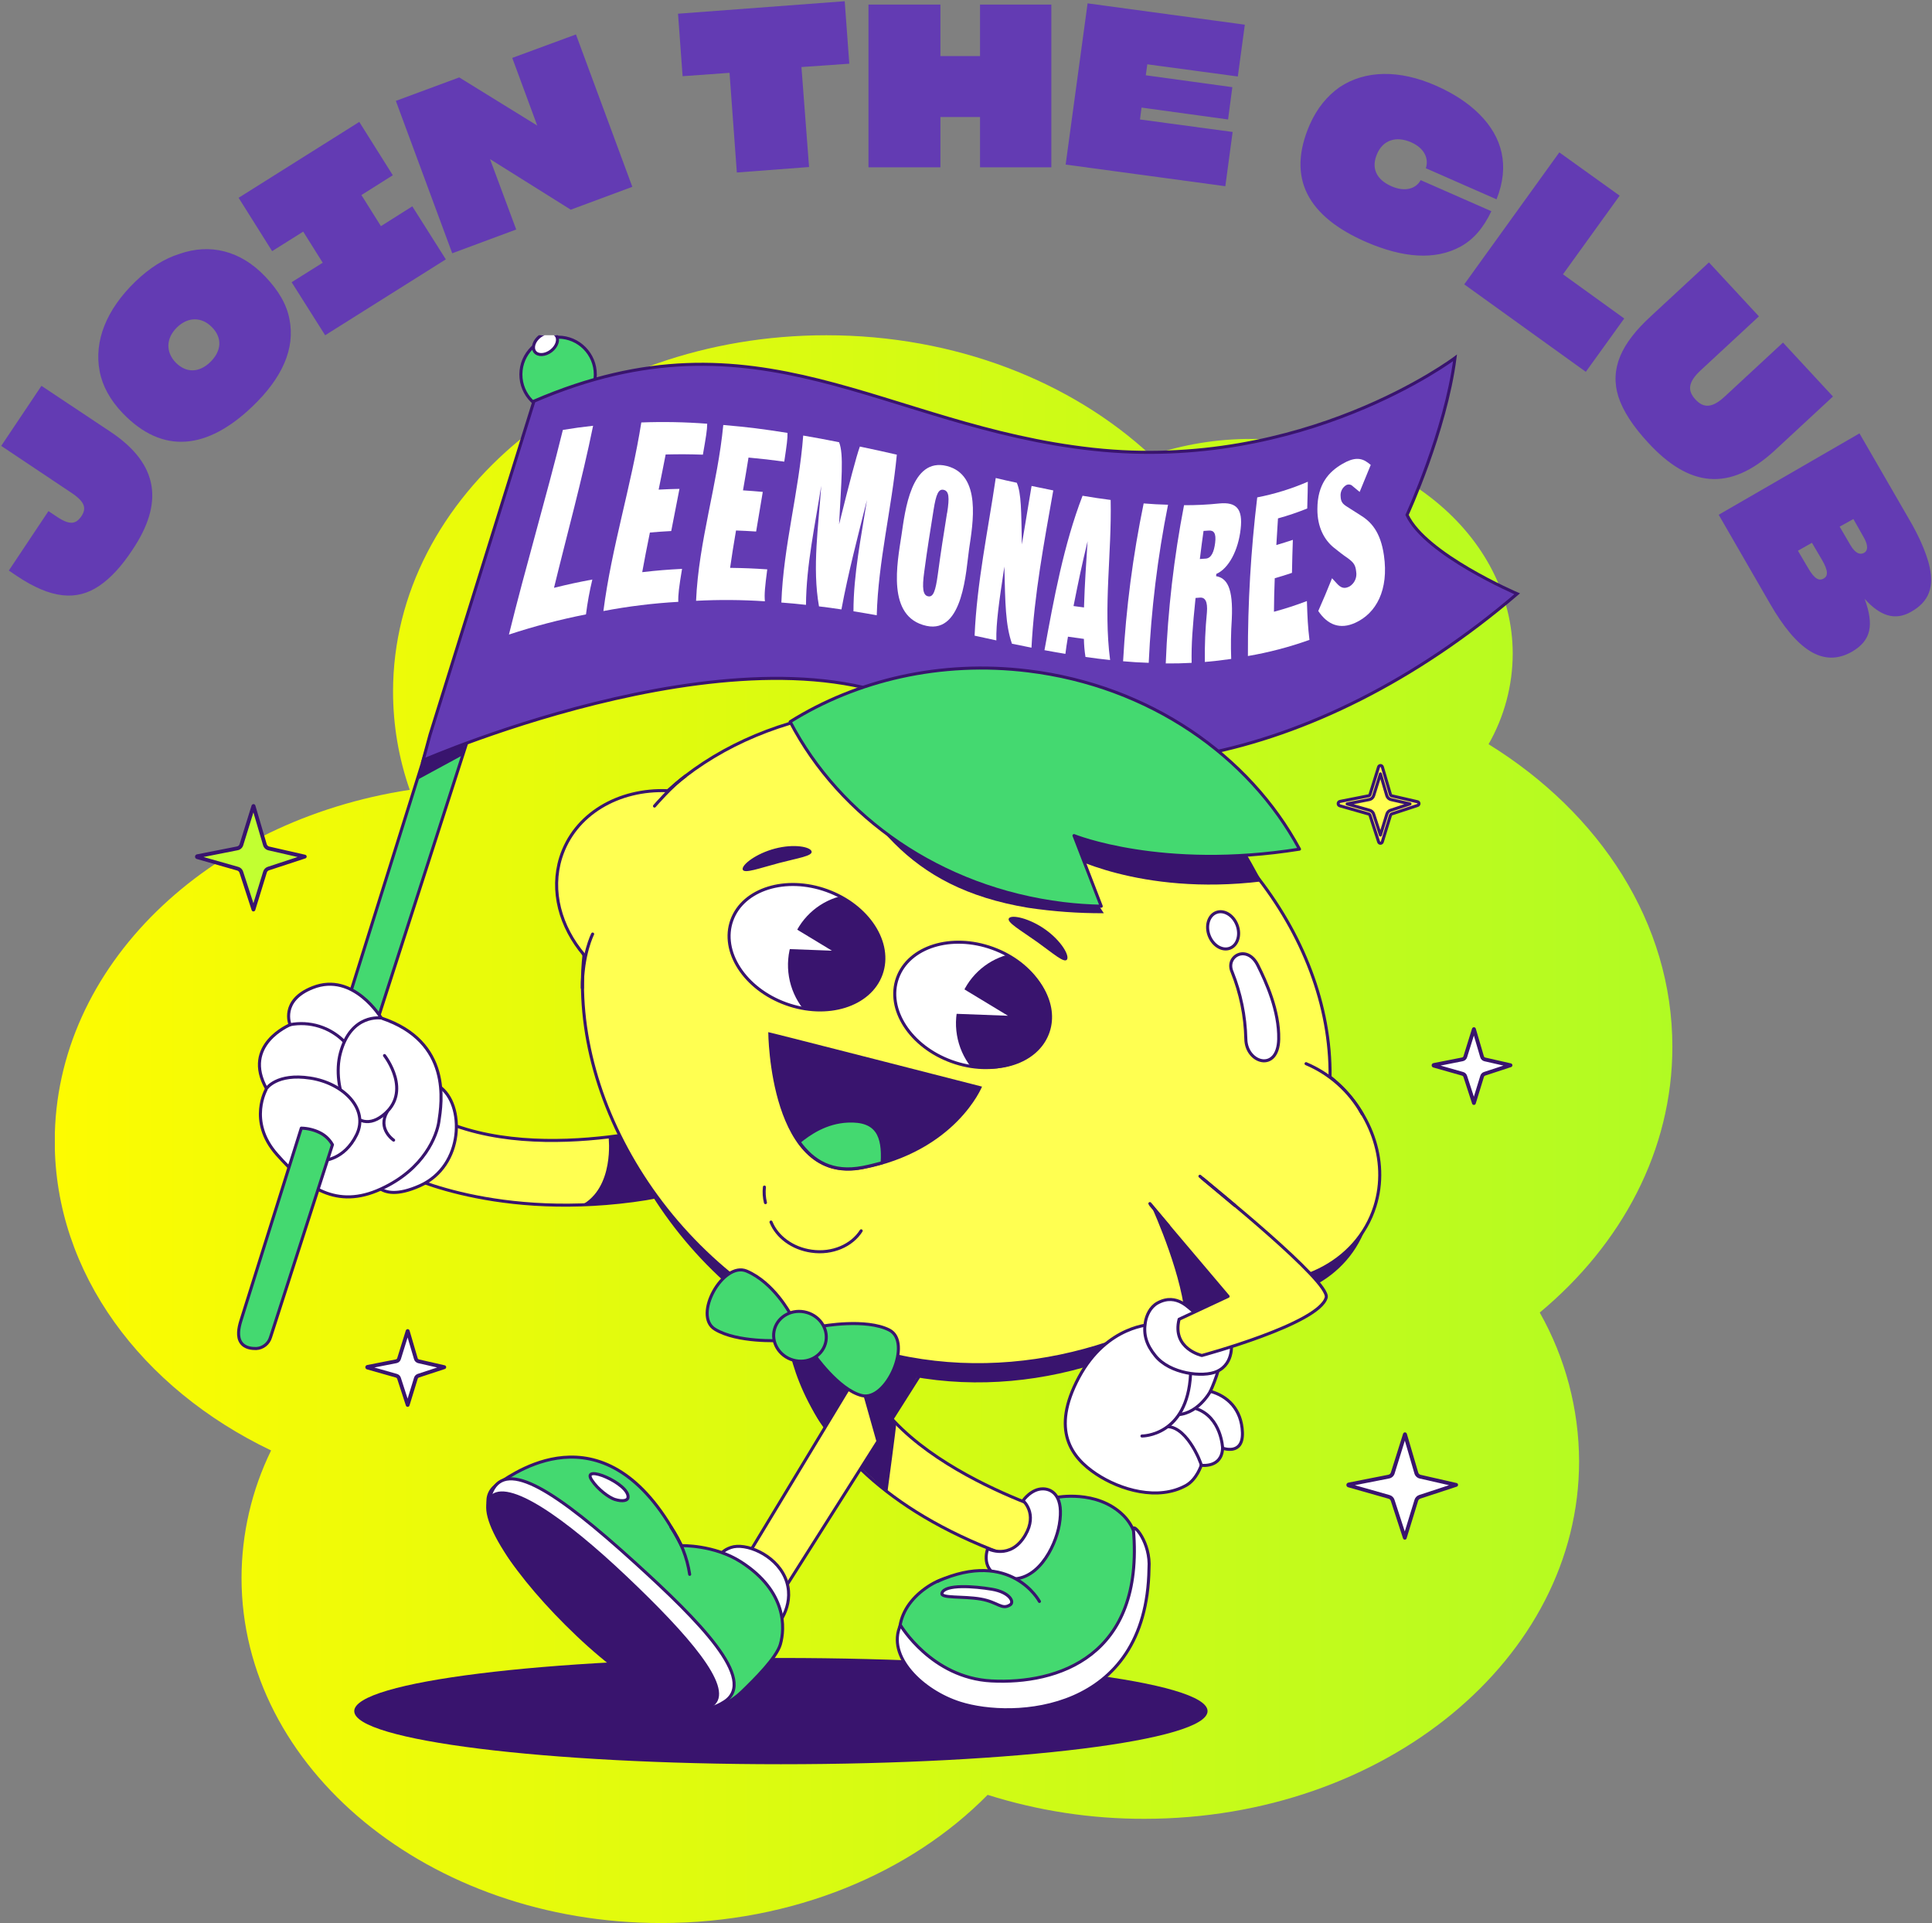 <svg width="634" height="631" viewBox="0 0 634 631" fill="none" xmlns="http://www.w3.org/2000/svg">
<rect x="0" y="0" width="634" height="631" fill="#808080" stroke="none"/>
<g clip-path="url(#clip0_72_83)">
<path d="M324.1 588.91C340.74 594.16 358.091 596.811 375.54 596.77C454.32 596.77 518.19 544.26 518.19 479.48C518.147 462.368 513.701 445.556 505.28 430.66C532.19 408.25 548.8 377.45 548.8 343.46C548.8 302.87 525.11 266.83 488.48 244.18C493.646 235.15 496.379 224.933 496.41 214.53C496.41 175.59 458.02 144.02 410.66 144.02C399.437 143.986 388.286 145.811 377.66 149.42C351.66 125.24 313.56 110 271.18 110C192.65 110 128.98 162.34 128.98 226.92C128.981 237.895 130.834 248.791 134.46 259.15C68.16 269.25 17.96 317.04 17.96 374.47C17.96 417.77 46.49 455.59 88.96 475.91C82.597 488.934 79.28 503.235 79.26 517.73C79.26 580.27 140.91 630.97 216.97 630.97C260.25 630.97 298.85 614.56 324.1 588.91Z" fill="url(#paint0_linear_72_83)"/>
<g clip-path="url(#clip1_72_83)">
<path d="M83.2 264.49L86.939 277.2C87.026 277.492 87.189 277.755 87.41 277.964C87.631 278.173 87.903 278.32 88.2 278.39L99.999 281.08L88.07 285C87.808 285.086 87.57 285.233 87.377 285.43C87.184 285.626 87.04 285.867 86.96 286.13L83.18 298.43L79.18 286.15C79.092 285.881 78.94 285.638 78.736 285.443C78.531 285.247 78.282 285.105 78.01 285.03L64.719 281.25C64.689 281.239 64.662 281.218 64.644 281.191C64.625 281.164 64.615 281.133 64.615 281.1C64.615 281.067 64.625 281.036 64.644 281.009C64.662 280.982 64.689 280.961 64.719 280.95L77.87 278.36C78.174 278.301 78.458 278.16 78.688 277.952C78.919 277.744 79.089 277.477 79.18 277.18L83.12 264.49C83.12 264.49 83.19 264.46 83.2 264.49Z" fill="#C2FF31"/>
<path d="M83.18 299.06C83.047 299.058 82.917 299.015 82.81 298.936C82.702 298.857 82.622 298.747 82.58 298.62L78.58 286.34C78.522 286.17 78.423 286.016 78.293 285.892C78.162 285.769 78.003 285.679 77.83 285.63L64.56 281.84C64.391 281.791 64.244 281.686 64.143 281.542C64.041 281.399 63.991 281.225 64 281.05C64.006 280.875 64.072 280.707 64.187 280.574C64.301 280.441 64.458 280.352 64.63 280.32L77.78 277.73C77.974 277.691 78.155 277.601 78.302 277.469C78.45 277.337 78.56 277.169 78.62 276.98L82.56 264.28C82.61 264.152 82.697 264.041 82.808 263.962C82.92 263.882 83.053 263.836 83.19 263.83C83.327 263.834 83.459 263.88 83.568 263.963C83.678 264.045 83.759 264.159 83.8 264.29V264.29L87.53 277C87.588 277.186 87.693 277.353 87.835 277.486C87.977 277.619 88.151 277.714 88.34 277.76L100.14 280.45C100.275 280.477 100.397 280.549 100.487 280.653C100.577 280.758 100.629 280.889 100.636 281.027C100.643 281.164 100.604 281.3 100.525 281.413C100.446 281.526 100.332 281.609 100.2 281.65L88.26 285.57C88.094 285.624 87.942 285.717 87.82 285.843C87.698 285.968 87.609 286.122 87.56 286.29L83.77 298.6C83.733 298.728 83.656 298.84 83.549 298.919C83.442 298.998 83.313 299.041 83.18 299.04V299.06ZM66.78 281.19L78.19 284.43C78.562 284.532 78.902 284.726 79.18 284.993C79.457 285.26 79.664 285.593 79.78 285.96L83.16 296.36L86.36 285.95C86.471 285.591 86.665 285.264 86.928 284.996C87.191 284.729 87.514 284.527 87.87 284.41L97.67 281.19L88.07 279C87.662 278.908 87.287 278.708 86.983 278.421C86.678 278.134 86.457 277.771 86.34 277.37L83.16 266.57L79.81 277.37C79.684 277.774 79.451 278.135 79.136 278.417C78.821 278.699 78.435 278.89 78.02 278.97L66.78 281.19Z" fill="#39146E"/>
<path d="M483.69 337.67L486.36 346.75C486.419 346.96 486.534 347.149 486.693 347.299C486.851 347.448 487.047 347.552 487.26 347.6L495.69 349.52L487.16 352.32C486.974 352.383 486.805 352.49 486.668 352.63C486.53 352.771 486.428 352.942 486.37 353.13L483.67 361.92L480.82 353.14C480.759 352.948 480.651 352.774 480.506 352.635C480.361 352.495 480.184 352.394 479.99 352.34L470.5 349.65C470.47 349.65 470.443 349.638 470.422 349.618C470.401 349.597 470.39 349.569 470.39 349.54C470.39 349.511 470.401 349.483 470.422 349.462C470.443 349.442 470.47 349.43 470.5 349.43L479.89 347.58C480.108 347.539 480.311 347.439 480.477 347.291C480.642 347.143 480.764 346.952 480.83 346.74L483.65 337.67H483.69Z" fill="white"/>
<path d="M483.67 362.54C483.539 362.541 483.41 362.5 483.304 362.423C483.198 362.345 483.119 362.236 483.08 362.11L480.23 353.34C480.199 353.246 480.145 353.16 480.074 353.091C480.002 353.021 479.916 352.969 479.82 352.94L470.33 350.25C470.174 350.202 470.038 350.103 469.944 349.97C469.85 349.836 469.802 349.675 469.809 349.512C469.816 349.349 469.877 349.192 469.982 349.067C470.087 348.942 470.231 348.855 470.39 348.82L479.78 346.97C479.887 346.951 479.987 346.902 480.068 346.83C480.149 346.757 480.209 346.664 480.24 346.56L483.06 337.49C483.107 337.361 483.19 337.25 483.301 337.169C483.412 337.089 483.544 337.044 483.68 337.04C483.818 337.042 483.951 337.088 484.06 337.171C484.17 337.254 484.25 337.369 484.29 337.5L486.95 346.57C486.983 346.673 487.042 346.765 487.121 346.839C487.199 346.912 487.296 346.964 487.4 346.99L495.83 348.91C495.962 348.942 496.08 349.016 496.167 349.12C496.253 349.225 496.303 349.355 496.31 349.49C496.316 349.627 496.277 349.763 496.2 349.876C496.122 349.989 496.01 350.075 495.88 350.12L487.36 352.92C487.269 352.95 487.187 353.001 487.119 353.068C487.051 353.136 487 353.219 486.97 353.31L484.27 362.1C484.232 362.227 484.154 362.338 484.048 362.417C483.942 362.496 483.813 362.539 483.68 362.54H483.67ZM472.73 349.63L480.16 351.74C480.454 351.821 480.723 351.975 480.943 352.186C481.163 352.397 481.327 352.66 481.42 352.95L483.66 359.84L485.78 352.95C485.866 352.666 486.018 352.406 486.226 352.194C486.433 351.981 486.688 351.822 486.97 351.73L493.36 349.63L487.12 348.21C486.801 348.135 486.507 347.978 486.268 347.753C486.029 347.528 485.854 347.244 485.76 346.93L483.66 339.78L481.43 346.93C481.332 347.248 481.149 347.534 480.901 347.756C480.652 347.978 480.348 348.128 480.02 348.19L472.73 349.63Z" fill="#39146E"/>
<path d="M133.8 436.73L136.46 445.81C136.523 446.019 136.641 446.208 136.801 446.357C136.96 446.507 137.157 446.611 137.37 446.66L145.8 448.58L137.27 451.38C137.084 451.443 136.915 451.55 136.778 451.69C136.641 451.831 136.539 452.002 136.48 452.19L133.78 460.98L130.93 452.21C130.867 452.018 130.759 451.844 130.615 451.703C130.47 451.562 130.294 451.458 130.1 451.4L120.61 448.71C120.581 448.71 120.553 448.698 120.532 448.678C120.512 448.657 120.5 448.629 120.5 448.6C120.5 448.571 120.512 448.543 120.532 448.522C120.553 448.502 120.581 448.49 120.61 448.49L130 446.64C130.217 446.597 130.419 446.496 130.585 446.348C130.75 446.201 130.873 446.011 130.94 445.8L133.75 436.73H133.8Z" fill="white"/>
<path d="M133.78 461.6C133.648 461.602 133.52 461.561 133.413 461.483C133.307 461.406 133.229 461.296 133.19 461.17L130.34 452.4C130.308 452.306 130.254 452.22 130.183 452.151C130.112 452.081 130.025 452.03 129.93 452L120.44 449.31C120.276 449.27 120.131 449.174 120.03 449.039C119.929 448.904 119.877 448.739 119.884 448.57C119.891 448.402 119.957 448.241 120.069 448.115C120.181 447.989 120.333 447.906 120.5 447.88L129.89 446.03C129.997 446.011 130.096 445.962 130.178 445.89C130.259 445.817 130.318 445.724 130.35 445.62L133.17 436.55C133.216 436.421 133.3 436.31 133.41 436.229C133.521 436.149 133.653 436.104 133.79 436.1C133.927 436.102 134.06 436.148 134.169 436.231C134.279 436.313 134.36 436.429 134.4 436.56L137.06 445.63C137.092 445.733 137.15 445.826 137.229 445.9C137.308 445.973 137.405 446.025 137.51 446.05L145.93 447.97C146.063 448 146.184 448.073 146.272 448.178C146.36 448.283 146.412 448.413 146.42 448.55C146.425 448.687 146.386 448.823 146.309 448.936C146.231 449.049 146.12 449.135 145.99 449.18L137.47 451.98C137.378 452.008 137.294 452.059 137.226 452.127C137.158 452.195 137.108 452.278 137.08 452.37L134.38 461.16C134.341 461.287 134.263 461.398 134.157 461.477C134.051 461.556 133.922 461.599 133.79 461.6H133.78ZM122.84 448.69L130.27 450.8C130.562 450.885 130.829 451.039 131.049 451.25C131.268 451.461 131.433 451.721 131.53 452.01L133.76 458.91L135.88 452.01C135.968 451.726 136.123 451.467 136.332 451.255C136.541 451.042 136.797 450.883 137.08 450.79L143.47 448.69L137.23 447.27C136.91 447.196 136.616 447.038 136.377 446.813C136.139 446.588 135.963 446.304 135.87 445.99L133.76 438.84L131.54 445.99C131.44 446.309 131.257 446.595 131.009 446.818C130.761 447.042 130.457 447.194 130.13 447.26L122.84 448.69Z" fill="#39146E"/>
<path d="M453.07 251.84L455.74 260.92C455.799 261.13 455.914 261.319 456.073 261.469C456.231 261.618 456.427 261.723 456.64 261.77L465.07 263.69L456.54 266.5C456.353 266.559 456.184 266.663 456.046 266.803C455.908 266.942 455.807 267.113 455.75 267.3L453.049 276.09L450.2 267.32C450.138 267.127 450.031 266.952 449.886 266.811C449.741 266.67 449.564 266.566 449.37 266.51L439.88 263.82C439.85 263.82 439.822 263.808 439.802 263.788C439.781 263.767 439.77 263.739 439.77 263.71C439.77 263.681 439.781 263.653 439.802 263.632C439.822 263.612 439.85 263.6 439.88 263.6L449.27 261.75C449.488 261.71 449.692 261.61 449.858 261.462C450.023 261.314 450.145 261.123 450.21 260.91L453.01 251.84H453.07Z" fill="#FFFF51" stroke="#39146E" stroke-linecap="round" stroke-linejoin="round"/>
<path d="M453.01 276.68C452.879 276.681 452.75 276.64 452.644 276.563C452.537 276.485 452.459 276.376 452.42 276.25L449.57 267.48C449.541 267.385 449.488 267.3 449.416 267.232C449.344 267.163 449.256 267.115 449.16 267.09L439.67 264.39C439.51 264.347 439.37 264.249 439.273 264.114C439.177 263.98 439.13 263.816 439.14 263.65C439.144 263.485 439.205 263.326 439.313 263.2C439.42 263.075 439.567 262.99 439.73 262.96L449.12 261.11C449.227 261.091 449.327 261.042 449.408 260.97C449.489 260.897 449.549 260.804 449.58 260.7L452.4 251.63C452.446 251.501 452.53 251.39 452.641 251.309C452.751 251.229 452.883 251.184 453.02 251.18C453.157 251.182 453.29 251.228 453.4 251.311C453.509 251.394 453.59 251.509 453.63 251.64L456.29 260.72C456.322 260.822 456.38 260.914 456.459 260.986C456.538 261.058 456.635 261.108 456.74 261.13L465.17 263.06C465.303 263.091 465.421 263.164 465.508 263.269C465.595 263.374 465.645 263.504 465.65 263.64C465.655 263.776 465.616 263.91 465.538 264.021C465.461 264.133 465.349 264.217 465.22 264.26L456.7 267.06C456.608 267.09 456.524 267.142 456.456 267.212C456.388 267.281 456.338 267.367 456.31 267.46L453.61 276.24C453.572 276.367 453.494 276.478 453.387 276.557C453.281 276.636 453.153 276.679 453.02 276.68H453.01ZM442.07 263.77L449.5 265.88C449.793 265.963 450.061 266.117 450.281 266.328C450.501 266.539 450.665 266.801 450.76 267.09L453 273.99L455.12 267.09C455.205 266.806 455.358 266.546 455.565 266.334C455.773 266.121 456.028 265.962 456.31 265.87L462.7 263.77L456.46 262.35C456.141 262.275 455.847 262.118 455.608 261.893C455.369 261.668 455.194 261.384 455.1 261.07L453 253.92L450.77 261.07C450.671 261.389 450.487 261.675 450.239 261.898C449.991 262.122 449.687 262.274 449.36 262.34L442.07 263.77Z" fill="#FFFF51" stroke="#39146E" stroke-linecap="round" stroke-linejoin="round"/>
<path d="M461.01 470.61L464.74 483.32C464.825 483.614 464.988 483.88 465.212 484.09C465.435 484.299 465.711 484.445 466.01 484.51L477.81 487.2L465.87 491.13C465.61 491.214 465.374 491.359 465.182 491.554C464.991 491.75 464.849 491.988 464.77 492.25L461.01 504.56L457.01 492.28C456.922 492.011 456.769 491.767 456.566 491.57C456.362 491.373 456.113 491.229 455.84 491.15L442.55 487.38C442.511 487.38 442.472 487.364 442.444 487.336C442.416 487.308 442.4 487.27 442.4 487.23C442.4 487.19 442.416 487.152 442.444 487.124C442.472 487.096 442.511 487.08 442.55 487.08L455.71 484.49C456.014 484.429 456.297 484.287 456.527 484.079C456.757 483.872 456.928 483.606 457.02 483.31L460.96 470.61H461.01Z" fill="white"/>
<path d="M461.01 505.18C460.877 505.181 460.748 505.139 460.64 505.062C460.533 504.985 460.452 504.876 460.41 504.75L456.41 492.47C456.356 492.298 456.26 492.143 456.13 492.017C456.001 491.891 455.843 491.8 455.67 491.75L442.38 487.98C442.214 487.93 442.069 487.827 441.969 487.686C441.868 487.545 441.817 487.375 441.824 487.202C441.831 487.029 441.895 486.863 442.007 486.73C442.118 486.598 442.27 486.506 442.44 486.47L455.6 483.88C455.792 483.84 455.97 483.749 456.116 483.617C456.262 483.485 456.37 483.317 456.43 483.13L460.43 470.43C460.471 470.299 460.552 470.185 460.662 470.103C460.771 470.02 460.903 469.974 461.04 469.97C461.181 469.973 461.317 470.021 461.43 470.105C461.542 470.189 461.626 470.306 461.67 470.44V470.44L465.4 483.15C465.455 483.337 465.56 483.506 465.702 483.64C465.844 483.773 466.02 483.867 466.21 483.91L478.01 486.6C478.143 486.635 478.26 486.712 478.344 486.821C478.428 486.929 478.474 487.063 478.474 487.2C478.474 487.337 478.428 487.471 478.344 487.579C478.26 487.688 478.143 487.765 478.01 487.8L466.08 491.72C465.913 491.775 465.762 491.869 465.638 491.994C465.515 492.12 465.423 492.272 465.37 492.44L461.59 504.74C461.551 504.867 461.473 504.978 461.367 505.057C461.261 505.136 461.132 505.179 461 505.18H461.01ZM444.61 487.31L456.02 490.55C456.389 490.656 456.728 490.851 457.005 491.118C457.282 491.384 457.49 491.715 457.61 492.08L460.99 502.49L464.19 492.07C464.302 491.712 464.497 491.386 464.76 491.118C465.022 490.851 465.344 490.649 465.7 490.53L475.5 487.31L465.89 485.12C465.484 485.027 465.111 484.827 464.807 484.543C464.503 484.258 464.28 483.899 464.16 483.5L461.01 472.69L457.65 483.5C457.525 483.902 457.293 484.263 456.98 484.545C456.667 484.826 456.283 485.018 455.87 485.1L444.61 487.31Z" fill="#39146E"/>
<path d="M256.26 578.86C333.585 578.86 396.27 571.056 396.27 561.43C396.27 551.804 333.585 544 256.26 544C178.935 544 116.25 551.804 116.25 561.43C116.25 571.056 178.935 578.86 256.26 578.86Z" fill="#39146E"/>
<path d="M258.01 427.95C258.01 427.95 252.49 484.87 336.48 512.45L348.74 504.93L345.26 496.15C345.26 496.15 274.43 474.15 282.54 434.67L258.01 427.95Z" fill="#FFFF51" stroke="#39146E" stroke-linecap="round" stroke-linejoin="round"/>
<path d="M294.08 467.21C294.18 467.62 291.23 489.44 291.23 489.44L282.49 481.51L292.49 465.67L294.08 467.21Z" fill="#39146E"/>
<path d="M346.58 491.34C346.58 491.34 359.89 488.61 368.58 497.16C380.8 509.16 370.64 540.92 353.41 549.6C341.11 555.8 311.17 563.73 301.11 550.87C290.42 537.22 295.42 526.1 305.44 519.99C315.46 513.88 330.17 518.62 332.14 513.85" fill="#44D970"/>
<path d="M346.58 491.34C346.58 491.34 359.89 488.61 368.58 497.16C380.8 509.16 370.64 540.92 353.41 549.6C341.11 555.8 311.17 563.73 301.11 550.87C290.42 537.22 295.42 526.1 305.44 519.99C315.46 513.88 330.17 518.62 332.14 513.85" stroke="#39146E" stroke-linecap="round" stroke-linejoin="round"/>
<path d="M295.49 533.24C295.49 533.24 305.71 550.51 325.31 551.53C346.94 552.67 375.6 543.65 371.93 501.75C371.74 499.54 377.7 506.08 377.05 514.68C376.33 562.42 332.44 564.36 315.05 558.83C302.79 554.96 290.81 543.5 295.49 533.24Z" fill="white" stroke="#39146E" stroke-linecap="round" stroke-linejoin="round"/>
<path d="M335.72 492.38C335.72 492.38 340.62 496.54 336.46 503.67C331.57 512.05 324.12 508.13 324.12 508.13C324.12 508.13 321.18 515.82 329.62 517.77C340.05 520.18 346.33 507.68 347.62 500.25C349.2 491.06 345.44 488.58 342.34 488.51C338.4 488.42 335.72 492.38 335.72 492.38Z" fill="white" stroke="#39146E" stroke-linecap="round" stroke-linejoin="round"/>
<path d="M341.1 525.45C341.1 525.45 331.83 508.03 307.61 518.88Z" fill="#44D970"/>
<path d="M341.1 525.45C341.1 525.45 331.83 508.03 307.61 518.88" stroke="#39146E" stroke-linecap="round" stroke-linejoin="round"/>
<path d="M258.81 440.63C258.81 440.63 264.74 462.63 270.62 468.47L281.09 451.32L258.81 440.63Z" fill="#39146E"/>
<path d="M309.43 439.23L258.08 520.3L242.9 514.45L293.04 431.46L309.43 439.23Z" fill="#FFFF51" stroke="#39146E" stroke-linecap="round" stroke-linejoin="round"/>
<path d="M254.21 533.84C255.67 533.09 261.21 525.65 257.6 517.53C254.21 509.96 244.6 506.1 239.85 507.74C235.1 509.38 235.92 512.54 235.92 512.54L254.21 533.84Z" fill="white" stroke="#39146E" stroke-linecap="round" stroke-linejoin="round"/>
<path d="M256.08 539.53C254.81 543.93 247.73 550.96 243.56 554.98C234.68 563.54 225.32 561.27 216.36 556.37C207.4 551.47 171.95 520.74 165.64 508.13C159.33 495.52 158.01 490.31 163.76 486.61C169.51 482.91 200.04 460.76 223.62 507.15C223.62 507.15 234.31 506.82 243.11 512.45C258.33 522.2 257.57 534.33 256.08 539.53Z" fill="#44D970" stroke="#39146E" stroke-linecap="round" stroke-linejoin="round"/>
<path d="M226.32 516.56C225.489 510.989 223.384 505.685 220.17 501.06" stroke="#39146E" stroke-linecap="round" stroke-linejoin="round"/>
<path d="M161.44 489.33C157.92 496.88 168.44 515.56 189.1 534.33C209.76 553.1 224.57 566.94 237.76 558.33C248.69 551.21 229.29 531.72 208.64 512.96C182.36 489.05 166.31 478.84 161.44 489.33Z" fill="white" stroke="#39146E" stroke-linecap="round" stroke-linejoin="round"/>
<path d="M160.84 490.84C155.11 496.84 169.01 517.62 189.27 536.84C209.53 556.06 228.98 565.24 234.71 559.2C240.44 553.16 225.97 536.49 205.71 517.27C185.45 498.05 166.57 484.76 160.84 490.84Z" fill="#39146E"/>
<path d="M187.91 287.62C192.32 273.39 206.49 264.92 222.31 265.62C251.08 238.91 298.31 229.85 344.79 245.97C399.19 264.83 435.08 312.08 434.44 358.79C447.25 369.39 453.44 385.98 448.69 401.2C442.85 419.99 422.48 430.07 401.75 425.27C372.69 448.5 326.36 462.41 282.55 447.22C224.99 427.27 190.02 368.79 195.26 319.52C187.67 310.35 184.51 298.56 187.91 287.62Z" fill="#39146E"/>
<path d="M105.3 356.73L156.38 193.61L168.97 194.61L115.18 361.74C115.18 361.74 107.95 367.12 105.3 356.73Z" fill="#44D970" stroke="#39146E" stroke-linecap="round" stroke-linejoin="round"/>
<path d="M136.69 256.01L151.62 247.91L153.66 239.5L141 242.83L136.69 256.01Z" fill="#39146E"/>
<path d="M195.354 122.927C195.384 116.161 189.941 110.653 183.198 110.624C176.454 110.594 170.964 116.055 170.934 122.82C170.905 129.586 176.347 135.094 183.091 135.124C189.834 135.153 195.325 129.692 195.354 122.927Z" fill="#44D970" stroke="#39146E" stroke-linecap="round" stroke-linejoin="round"/>
<path d="M226.36 368.25C224.67 367.92 169.27 384.95 136.28 362.83L130.45 384.37C130.45 384.37 159.69 400.27 207.73 393.94C255.77 387.61 226.36 368.25 226.36 368.25Z" fill="#FFFF51" stroke="#39146E" stroke-linecap="round" stroke-linejoin="round"/>
<path d="M121.91 385.42C121.91 385.42 123.06 395.59 137.74 389.07C152.42 382.55 152.52 362.22 144.17 356.5C135.82 350.78 121.91 385.42 121.91 385.42Z" fill="white" stroke="#39146E" stroke-linecap="round" stroke-linejoin="round"/>
<path d="M477.47 117.42C477.47 117.42 427.75 154.97 358.73 147.42C289.71 139.87 248.94 99.84 175.22 131.63L141.12 241.07L138.84 249.46C138.84 249.46 250.91 200.46 306.54 234.77C354.83 264.51 430.77 252.17 497.87 194.83C497.87 194.83 467.73 181.92 461.73 168.95C461.73 168.95 474.36 141.58 477.47 117.42Z" fill="#633BB3" stroke="#39146E" stroke-miterlimit="10"/>
<path d="M184.01 281.38C188.49 267.16 202.95 258.73 219.14 259.45C248.49 232.82 296.77 223.92 344.39 240.19C400.1 259.19 436.98 306.61 436.47 353.34C449.62 363.98 455.97 380.59 451.19 395.8C445.29 414.57 424.48 424.59 403.25 419.71C373.59 442.86 326.25 456.62 281.36 441.29C222.41 421.14 186.44 362.53 191.64 313.29C183.85 304.11 180.59 292.3 184.01 281.38Z" fill="#FFFF51" stroke="#39146E" stroke-linecap="round" stroke-linejoin="round"/>
<path d="M214.78 264.48C214.78 264.48 220.51 257.79 224.88 254.69" stroke="#39146E" stroke-linecap="round" stroke-linejoin="round"/>
<path d="M194.48 306.47C194.48 306.47 191.08 313.14 191.09 324.15" stroke="#39146E" stroke-linecap="round" stroke-linejoin="round"/>
<path d="M428.59 349C436.39 352.3 442.87 358.102 447.01 365.49Z" fill="#FFFF51"/>
<path d="M428.59 349C436.39 352.3 442.87 358.102 447.01 365.49" stroke="#39146E" stroke-linecap="round" stroke-linejoin="round"/>
<path d="M335.18 221.9C375.01 226.78 397.56 258.6 414.02 289.2C373.72 294.07 349.4 280.2 349.4 280.2L362.23 299.64C353.893 299.678 345.565 299.076 337.32 297.84C297.23 291.16 283.66 268.31 267.41 237.12C289.26 223.45 306.35 218.36 335.18 221.9Z" fill="#39146E"/>
<path d="M289.134 319.649C292.845 309.392 284.89 297.111 271.366 292.218C257.843 287.326 243.872 291.674 240.161 301.931C236.45 312.188 244.404 324.469 257.928 329.362C271.452 334.255 285.423 329.906 289.134 319.649Z" fill="white" stroke="#39146E" stroke-linecap="round" stroke-linejoin="round"/>
<path d="M275.48 294.15C286.33 299.74 292.4 310.34 289.32 319.49C286.24 328.64 275.32 333.15 263.56 331.03C261.152 327.965 259.551 324.345 258.905 320.502C258.258 316.658 258.587 312.714 259.86 309.03C261.033 305.453 263.073 302.222 265.799 299.626C268.524 297.029 271.85 295.148 275.48 294.15Z" fill="#39146E"/>
<path d="M343.482 338.57C347.19 328.316 339.238 316.041 325.719 311.151C312.2 306.261 298.235 310.609 294.527 320.862C290.818 331.116 298.77 343.391 312.289 348.281C325.808 353.171 339.773 348.823 343.482 338.57Z" fill="white" stroke="#39146E" stroke-width="1" stroke-linecap="round" stroke-linejoin="round"/>
<path d="M330.61 313.28C341.46 318.87 347.52 329.48 344.44 338.63C341.36 347.78 330.44 352.29 318.69 350.16C316.278 347.097 314.676 343.477 314.029 339.633C313.382 335.788 313.713 331.843 314.99 328.16C316.163 324.583 318.203 321.352 320.929 318.756C323.654 316.159 326.98 314.278 330.61 313.28Z" fill="#39146E"/>
<path d="M253.01 400.97C254.95 405.81 260.01 409.65 266.3 410.52C273.17 411.52 279.56 408.64 282.6 403.84" stroke="#39146E" stroke-linecap="round" stroke-linejoin="round"/>
<path d="M250.85 389.49C250.658 391.2 250.773 392.93 251.19 394.6" stroke="#39146E" stroke-linecap="round" stroke-linejoin="round"/>
<path d="M252.11 338.66C253.11 338.8 322.26 356.53 322.26 356.53C322.26 356.53 313.73 377.75 283.06 383.63C252.39 389.51 252.11 338.66 252.11 338.66Z" fill="#39146E"/>
<path d="M278.17 367.84C271.05 368.18 265.71 371.84 262.22 374.68C266.82 381.02 273.09 384.97 283.14 383.04C285.38 382.61 287.49 382.04 289.5 381.51C290.01 372.7 287.89 367.39 278.17 367.84Z" fill="#44D970" stroke="#39146E" stroke-linecap="round" stroke-linejoin="round"/>
<path d="M337.44 220.14C377.27 225.02 409.95 248 426.44 278.61C381.2 285.88 352.44 274.17 352.44 274.17L361.38 297.34C357.26 297.25 353.1 296.97 348.91 296.46C308.57 291.51 275.55 268.01 259.3 236.81C281.13 223.17 308.61 216.6 337.44 220.14Z" fill="#44D970" stroke="#39146E" stroke-linecap="round" stroke-linejoin="round"/>
<path d="M144.01 368.09C144.93 361.84 148.39 341.78 125.12 334.03C125.12 334.03 116 318.79 102.66 324.03C91.86 328.25 95.19 336.24 95.19 336.24C95.19 336.24 79.3 342.79 87.47 357.24C87.47 357.24 81.16 367.79 90.86 378.77C100.56 389.75 110.49 396.77 124.96 390.14C139.43 383.51 143.34 372.46 144.01 368.09Z" fill="white" stroke="#39146E" stroke-linecap="round" stroke-linejoin="round"/>
<path d="M126.18 346.34C126.18 346.34 135.63 358.34 125.51 366.07C115.39 373.8 108.71 356.73 111.7 345.51C115.19 332.42 125.1 334.03 125.1 334.03" fill="white"/>
<path d="M126.18 346.34C126.18 346.34 135.63 358.34 125.51 366.07C115.39 373.8 108.71 356.73 111.7 345.51C115.19 332.42 125.1 334.03 125.1 334.03" stroke="#39146E" stroke-linecap="round" stroke-linejoin="round"/>
<path d="M129.17 374.09C129.17 374.09 123.72 370.43 127.08 364.74Z" fill="white"/>
<path d="M129.17 374.09C129.17 374.09 123.72 370.43 127.08 364.74" stroke="#39146E" stroke-linecap="round" stroke-linejoin="round"/>
<path d="M87.45 357.17C87.45 357.17 90.77 352.04 101.8 353.73C112.83 355.42 121.1 363.96 117.03 372.31C112.96 380.66 106.03 380.77 106.03 380.77" fill="white"/>
<path d="M87.45 357.17C87.45 357.17 90.77 352.04 101.8 353.73C112.83 355.42 121.1 363.96 117.03 372.31C112.96 380.66 106.03 380.77 106.03 380.77" stroke="#39146E" stroke-linecap="round" stroke-linejoin="round"/>
<path d="M95.17 336.21C98.348 335.599 101.628 335.78 104.719 336.735C107.811 337.691 110.621 339.392 112.9 341.69" fill="white"/>
<path d="M95.17 336.21C98.348 335.599 101.628 335.78 104.719 336.735C107.811 337.691 110.621 339.392 112.9 341.69" stroke="#39146E" stroke-linecap="round" stroke-linejoin="round"/>
<path d="M98.87 370.16L79.01 433.47C78.32 435.69 77.79 438.58 79.08 440.47C80.37 442.36 82.71 442.47 84.08 442.47C85.143 442.414 86.163 442.032 87.001 441.375C87.838 440.718 88.453 439.819 88.76 438.8L109.1 375.59C108.132 373.845 106.642 372.447 104.84 371.59C102.975 370.693 100.939 370.205 98.87 370.16V370.16Z" fill="#44D970" stroke="#39146E" stroke-linecap="round" stroke-linejoin="round"/>
<path d="M199.72 373.18C199.72 373.18 201.72 389.73 190.72 395.46L215.59 392.81C215.59 392.81 207.84 381.13 207.71 380.5C207.58 379.87 203.12 372.42 203.12 372.42L199.72 373.18Z" fill="#39146E"/>
<path d="M378.18 434.55C378.18 434.55 363.29 434.61 354.02 451.97C344.75 469.33 351.64 478.22 359.65 483.58C367.66 488.94 380.13 492.52 389.3 487.34C392.76 485.34 394.2 480.77 394.2 480.77C394.2 480.77 400.96 481.77 401.2 475.15C401.2 475.15 407.96 477.7 407.71 470.04C407.46 462.38 402.77 458.04 397.19 456.51C397.19 456.51 401.54 447.26 400.28 443.69C399.02 440.12 378.18 434.55 378.18 434.55Z" fill="white" stroke="#39146E" stroke-linecap="round" stroke-linejoin="round"/>
<path d="M394.2 480.77C394.2 480 388.94 466.47 381.68 468.26Z" fill="white"/>
<path d="M394.2 480.77C394.2 480 388.94 466.47 381.68 468.26" stroke="#39146E" stroke-linecap="round" stroke-linejoin="round"/>
<path d="M401.21 475.15C401.21 475.15 400.85 464.96 392.42 462.15Z" fill="white"/>
<path d="M401.21 475.15C401.21 475.15 400.85 464.96 392.42 462.15" stroke="#39146E" stroke-linecap="round" stroke-linejoin="round"/>
<path d="M397.2 456.51C397.2 456.51 392.83 464.68 385.2 464.17Z" fill="white"/>
<path d="M397.2 456.51C397.2 456.51 392.83 464.68 385.2 464.17" stroke="#39146E" stroke-linecap="round" stroke-linejoin="round"/>
<path d="M391.56 430.14C390.56 429.88 386.36 423.95 379.85 427.53C377.41 428.87 376.21 431.68 375.85 433.88C375.18 437.88 376.19 441.26 379.16 444.88C383.92 450.75 394.76 452.05 399.33 449.99C405.26 447.32 404.02 440.18 404.02 440.18L391.56 430.14Z" fill="white" stroke="#39146E" stroke-linecap="round" stroke-linejoin="round"/>
<path d="M374.74 471.17C374.74 471.17 389.66 471.31 390.69 450.89Z" fill="white"/>
<path d="M374.74 471.17C374.74 471.17 389.66 471.31 390.69 450.89" stroke="#39146E" stroke-linecap="round" stroke-linejoin="round"/>
<path d="M376.8 393.45C376.8 393.45 385.86 412.56 388.41 428.13L393.95 430.19L408.21 424.53L403.69 414.26L376.8 393.45Z" fill="#39146E"/>
<path d="M403.01 425.35L376.56 394.11C376.56 394.11 371.72 385.65 383.21 383.63C383.21 383.63 388.45 381.42 393.89 386.05C397.73 389.32 436.65 420.58 435.2 425.75C432.79 434.42 394.4 444.75 394.4 444.75C394.4 444.75 384.51 442.55 386.93 432.86L403.01 425.35Z" fill="#FFFF51" stroke="#39146E" stroke-linecap="round" stroke-linejoin="round"/>
<path d="M375.01 396.74C375.32 395.97 400.69 383.82 399.77 383.51C398.85 383.2 389.01 378.13 389.01 378.13L371.82 383.84L368.44 389.84L375.01 396.74Z" fill="#FFFF51"/>
<path d="M377.34 394.91L383.51 402.28" stroke="#39146E" stroke-linecap="round" stroke-linejoin="round"/>
<path d="M393.77 385.94L405.2 395.51" stroke="#39146E" stroke-linecap="round" stroke-linejoin="round"/>
<path d="M281.16 450.11L287.77 473.52L303.08 448.32L287.62 445.53L281.16 450.11Z" fill="#39146E"/>
<path d="M269.7 435.16C269.7 435.16 284.17 432.49 291.83 436.4C299.49 440.31 290.95 459.9 282.83 457.9C275.09 456 266.91 444.1 266.91 444.1L269.7 435.16Z" fill="#44D970" stroke="#39146E" stroke-linecap="round" stroke-linejoin="round"/>
<path d="M255.91 439.84C255.91 439.84 241.97 440.62 234.62 436.14C227.27 431.66 237.3 413.78 245.02 417.06C253.89 420.83 259.31 431.06 259.31 431.06L255.91 439.84Z" fill="#44D970" stroke="#39146E" stroke-linecap="round" stroke-linejoin="round"/>
<path d="M270.856 440.857C272.1 436.543 269.374 431.969 264.768 430.641C260.162 429.313 255.419 431.735 254.176 436.049C252.932 440.363 255.658 444.937 260.264 446.265C264.87 447.593 269.613 445.172 270.856 440.857Z" fill="#44D970" stroke="#39146E" stroke-linecap="round" stroke-linejoin="round"/>
<path d="M254.31 300.61L273 311.93L252.04 311.14L254.31 300.61Z" fill="white"/>
<path d="M312.07 321.96L330.77 333.28L309.81 332.49L312.07 321.96Z" fill="white"/>
<path d="M167.01 208.21C172.55 185.73 179.17 163.54 184.71 141.06C188.71 140.41 190.71 140.14 194.63 139.7C191 157.55 186.11 175.18 181.8 192.87C186.91 191.62 189.43 191.08 194.38 190.15C193.473 193.922 192.775 197.741 192.29 201.59C183.734 203.269 175.291 205.48 167.01 208.21V208.21Z" fill="white"/>
<path d="M198.01 200.49C200.69 179.62 207.17 159.39 210.45 138.61C217.659 138.338 224.877 138.478 232.07 139.03C232.07 141.03 231.67 143.4 230.66 149.18C225.82 149.03 223.37 149.01 218.44 149.12C217.65 153.22 217.15 155.66 216.14 160.65C218.89 160.51 220.25 160.46 222.97 160.4C221.92 165.81 221.33 168.75 220.27 174.24C217.49 174.39 216.09 174.49 213.27 174.73C212.14 180.31 211.59 183.08 210.75 187.73C216.06 187.13 218.67 186.93 223.82 186.65C222.82 192.65 222.5 195.18 222.59 197.47C214.339 197.932 206.127 198.941 198.01 200.49V200.49Z" fill="white"/>
<path d="M228.42 197.13C229.25 177.68 235.51 158.79 237.35 139.44C245.87 140.18 250.08 140.73 258.42 142.04C258.49 143.8 258.18 146.04 257.36 151.47C252.71 150.85 250.36 150.57 245.63 150.13C245.02 153.95 244.63 156.22 243.82 160.89C246.43 161.06 247.73 161.17 250.31 161.4C249.45 166.48 248.98 169.24 248.13 174.4C245.51 174.23 244.19 174.16 241.53 174.06C240.65 179.32 240.21 181.93 239.59 186.32C244.54 186.39 246.98 186.5 251.78 186.81C251.04 192.51 250.78 194.97 251.01 197.29C243.49 196.789 235.946 196.736 228.42 197.13V197.13Z" fill="white"/>
<path d="M294.3 149.18C292.62 166.82 288.2 184.18 287.71 201.88C284.71 201.33 283.15 201.07 280.07 200.57C280.07 188.35 282.64 176.08 284.5 164.05C281.5 175.96 278.37 187.88 276.12 199.96C273.2 199.52 271.73 199.32 268.76 198.96C266.47 186.09 268.65 172.3 269.49 159.39C267.49 172.25 264.58 185.39 264.49 198.46C261.29 198.11 259.68 197.95 256.41 197.7C257.07 179.22 262.18 161.3 263.58 142.91C268.32 143.72 270.67 144.17 275.35 145.1C276.95 149 276.09 157.74 275.35 172.04C278.8 158.19 280.98 149.83 282.17 146.52C287.1 147.54 289.51 148.09 294.3 149.18Z" fill="white"/>
<path d="M318.01 180.17C317.01 186.94 316.18 208.01 304.01 205.35C290.84 202.45 294.44 184.8 295.85 175.45C296.99 167.84 298.92 149.95 310.71 152.9C322.21 155.84 319.23 171.84 318.01 180.17ZM310.81 168.31C311.63 163.15 311.41 161.14 309.7 160.73C307.99 160.32 307.18 162.11 306.36 167.3C305.17 174.86 304.36 179.61 303.3 187.57C302.55 193.02 302.86 195.32 304.57 195.66C306.28 196 307.01 193.91 307.75 188.48C308.81 180.55 309.59 175.84 310.78 168.31H310.81Z" fill="white"/>
<path d="M345.64 160.91C342.64 177.91 339.37 195.19 338.49 212.51C335.93 212.01 334.65 211.74 332.08 211.21C329.95 205.05 329.87 198.11 329.59 185.89C327.81 197.69 326.84 204.52 326.96 210.12L319.82 208.57C320.57 191.17 324.23 174.03 326.76 156.84C329.54 157.48 330.92 157.84 333.67 158.4C335.18 161.96 335.12 167.65 335.33 178.64C337.04 168.04 338.03 162.64 338.52 159.45C341.38 160.06 342.81 160.35 345.64 160.91Z" fill="white"/>
<path d="M342.75 213.33C345.83 196.49 349.07 178.7 355.25 162.66C358.96 163.28 360.81 163.56 364.47 164.04C364.86 181.5 362.03 199.15 364.29 216.56C361.05 216.22 359.44 216.01 356.21 215.56C355.897 213.598 355.724 211.617 355.69 209.63C353.6 209.36 352.56 209.21 350.46 208.9C350.02 211.55 349.84 212.72 349.62 214.54C346.87 214.08 345.5 213.84 342.75 213.33ZM352.29 198.85C353.66 199.04 354.35 199.14 355.72 199.31C355.99 190.76 356.39 185.63 356.9 177.57C355.01 185.42 353.95 190.47 352.29 198.84V198.85Z" fill="white"/>
<path d="M368.55 216.97C369.518 199.564 371.774 182.253 375.3 165.18C378.5 165.43 380.09 165.52 383.3 165.61C379.881 182.715 377.762 200.055 376.96 217.48C373.56 217.36 371.89 217.25 368.55 216.97Z" fill="white"/>
<path d="M404.22 203.2C403.93 207.527 403.867 211.866 404.03 216.2C400.54 216.7 398.81 216.89 395.38 217.2C395.299 211.758 395.526 206.316 396.06 200.9C396.33 197.43 395.52 195.9 393.68 196.09L392.33 196.2C391.33 205.95 390.94 211.2 391.04 217.49C387.63 217.66 385.93 217.7 382.55 217.68C383.229 200.246 385.235 182.889 388.55 165.76C392.417 165.782 396.283 165.592 400.13 165.19C405.8 164.65 407.88 167.02 407.13 173.56C406.36 180.56 403.2 186.56 399.13 188.32C399.13 188.6 399.13 188.75 399.05 189.04C402.63 189.67 404.72 192.84 404.22 203.2ZM398.76 178.09C399.14 174.99 398.37 173.95 396.61 174.09L394.95 174.2C394.49 177.5 394.23 179.42 393.74 183.42L395.74 183.28C397.54 183.12 398.4 181.01 398.76 178.09Z" fill="white"/>
<path d="M409.51 215.25C409.459 197.854 410.481 180.471 412.57 163.2C418.272 162.09 423.838 160.367 429.17 158.06C429.17 160.35 429.09 162.29 428.98 166.84C425.846 168.109 422.64 169.195 419.38 170.09C419.17 173.24 419.05 175.09 418.84 178.83C421.01 178.21 422.09 177.83 424.26 177.13C424.12 181.27 424.05 183.52 423.97 187.96C421.7 188.73 420.57 189.08 418.32 189.72C418.15 194.18 418.09 196.46 418.06 200.72C421.72 199.735 425.328 198.564 428.87 197.21C429.05 202.84 429.19 205.57 429.71 209.95C423.143 212.301 416.384 214.074 409.51 215.25V215.25Z" fill="white"/>
<path d="M444.8 204.32C439.8 206.63 435.69 205.09 432.6 200.47C434.41 196.37 435.33 194.18 437.12 189.73C437.72 190.41 438.03 190.73 438.65 191.4C440.14 193.07 441.29 193.23 442.89 192.4C443.685 191.902 444.314 191.179 444.697 190.322C445.08 189.466 445.199 188.515 445.04 187.59C444.83 185.4 444.2 184.59 442.45 183.26C440.45 181.88 439.54 181.15 437.72 179.69C434.59 177.18 432.27 172.94 432.31 167.04C432.31 158.81 436.09 154.78 440.53 152.2C444.22 150.06 446.61 150.09 448.94 151.85C449.29 152.11 449.47 152.25 449.82 152.54C448.44 155.86 447.71 157.66 446.18 161.41C445.25 160.63 444.8 160.24 443.91 159.53C443.615 159.214 443.214 159.016 442.783 158.974C442.353 158.931 441.921 159.047 441.57 159.3C441.012 159.689 440.566 160.218 440.278 160.834C439.99 161.451 439.87 162.132 439.93 162.81C440 164.67 440.59 165.35 442.09 166.28C443.59 167.21 444.57 167.89 446.33 168.98C449.93 171.16 453.04 174.49 454.15 182.23C455.78 193.57 451.61 201.2 444.8 204.32Z" fill="white"/>
<path d="M412.76 316.72C415.45 322.11 419.82 331.64 419.62 340.97C419.37 351.89 408.95 348.88 408.83 340.9C408.656 333.356 407.129 325.904 404.32 318.9C402.01 313.71 409.26 309.69 412.76 316.72Z" fill="white" stroke="#39146E" stroke-linecap="round" stroke-linejoin="round"/>
<path d="M403.613 311.11C406.135 310.145 407.178 306.741 405.941 303.507C404.705 300.272 401.658 298.432 399.135 299.396C396.612 300.36 395.57 303.764 396.806 306.999C398.043 310.233 401.09 312.074 403.613 311.11Z" fill="white" stroke="#39146E" stroke-linecap="round" stroke-linejoin="round"/>
<path d="M180.856 115.134C182.78 113.649 183.513 111.373 182.492 110.051C181.471 108.729 179.084 108.861 177.16 110.347C175.236 111.833 174.503 114.109 175.524 115.431C176.545 116.753 178.932 116.62 180.856 115.134Z" fill="white" stroke="#39146E" stroke-width="0.998" stroke-linecap="round" stroke-linejoin="round"/>
<path d="M309.1 522.74C309.99 519.74 319.75 520.46 325.53 521.45C331.31 522.44 333 525.63 331.47 526.58C328.67 528.33 327.55 525.65 321.77 524.66C315.99 523.67 308.58 524.48 309.1 522.74Z" fill="white" stroke="#39146E" stroke-linecap="round" stroke-linejoin="round"/>
<path d="M266.33 279.35C266.73 280.86 261.89 281.53 255.64 283.17C249.39 284.81 244.12 286.8 243.72 285.29C243.32 283.78 248.07 280.07 254.31 278.43C260.55 276.79 265.93 277.84 266.33 279.35Z" fill="#39146E"/>
<path d="M350.14 314.84C349.24 316.11 345.62 312.84 340.36 309.08C335.1 305.32 330.18 302.57 331.09 301.29C332 300.01 337.88 301.29 343.09 305.02C348.3 308.75 351.01 313.53 350.14 314.84Z" fill="#39146E"/>
<path d="M201.72 491.97C199.95 491.42 196.21 488.74 194.19 485.65C190.5 480.03 206.65 486.8 206.09 491.34C206.01 492.36 204.33 492.78 201.72 491.97Z" fill="white" stroke="#39146E" stroke-linecap="round" stroke-linejoin="round"/>
</g>
</g>
<path d="M32.6 192.2C25.1 197.3 16.7 196.4 5.7 189.1L2.9 187.2L15.9 167.7L18.6 169.5C22.9 172.4 24.9 172 26.7 169.4C28.4 166.8 28 164.7 23.3 161.6L0.4 146.3L13.6 126.6L36.3 141.7C52.3 152.4 53.7 165.2 43.4 180.5C39.9 185.8 36.3 189.7 32.6 192.2Z" fill="#633BB3"/>
<path d="M40.201 135.5C36.101 131.2 33.601 126.6 32.701 121.8C30.801 111.9 34.901 101.6 44.401 92.4C49.101 87.9 53.801 84.9 58.901 83.3C68.901 79.8 78.901 82.2 87.001 90.7C91.401 95.3 94.101 99.9 95.001 104.8C96.901 114.4 92.601 124 82.901 133.3C68.101 147.5 53.401 149.3 40.201 135.5ZM69.601 107.4C66.201 103.9 61.701 103.9 58.101 107.4C54.501 110.9 54.301 115.4 57.601 118.9C61.101 122.5 65.401 122.3 69.001 118.8C72.601 115.3 73.101 111 69.601 107.4Z" fill="#633BB3"/>
<path d="M95.701 92.6L105.901 86.2L99.501 76L89.301 82.4L78.301 64.9L117.901 40L128.901 57.5L118.601 64L125.001 74.2L135.301 67.7L146.301 85.1L106.701 110L95.701 92.6Z" fill="#633BB3"/>
<path d="M169.4 75.3L148.4 83.1L129.9 33.1L150.7 25.4L176.3 41.2L168.1 19L189 11.3L207.5 61.3L187.3 68.8L160.8 52.2L169.4 75.3Z" fill="#633BB3"/>
<path d="M265.5 54.8L241.8 56.6L239.4 23.9L224 25L222.5 4.5L277.2 0.4L278.7 20.9L263 22L265.5 54.8Z" fill="#633BB3"/>
<path d="M308.6 38.4V54.9H285V1.5H308.6V18.4H321.6V1.5H345V54.9H321.6V38.4H308.6Z" fill="#633BB3"/>
<path d="M349.7 54L356.9 1.1L408.5 8.1L406.2 25.1L376.5 21.1L376 24.7L404.4 28.6L403 39.2L374.6 35.3L374.1 39.2L404.5 43.3L402.1 61.1L349.7 54Z" fill="#633BB3"/>
<path d="M479.3 80.9C470.9 85.5 460.3 84.6 448.3 79.4C429.3 71.1 422.1 58.6 429.8 40.9C432.2 35.5 435.5 31.5 439.6 28.6C448 23 459.2 22.8 471.2 28.1C477.1 30.7 481.8 33.8 485.5 37.5C493 45 495.5 54.4 491.1 65.4L467.9 55.2C468.9 52.2 467.6 48.7 463.1 46.7C458.1 44.5 453.8 46 451.9 50.5C449.9 55.1 451.6 58.9 456.6 61.1C461.1 63.1 464.7 61.9 466.2 59.1L489.4 69.3C486.8 74.8 483.5 78.6 479.3 80.9Z" fill="#633BB3"/>
<path d="M511.7 50L531.5 64.2L512.9 90L533 104.5L520.4 122L480.5 93.3L511.7 50Z" fill="#633BB3"/>
<path d="M531.1 130.2C528.2 121 532 112.7 541.7 103.8L560.8 86.1L577.2 103.8L558.1 121.5C553.9 125.4 553.7 128.2 556.4 131.1C559 133.9 561.8 134 566 130.1L585.1 112.4L601.5 130.1L582.4 147.8C567.4 161.6 554.2 159.7 540.9 145.3C535.8 139.8 532.6 134.8 531.1 130.2Z" fill="#633BB3"/>
<path d="M610.2 142.2L626.5 170.4C629.8 176 631.8 180.8 632.9 184.7C635 192.6 633 197.4 627.2 200.7C621.7 203.9 616.8 201.9 611.9 196.5C615 205 614.1 210.1 607.8 213.8C598.2 219.3 589.5 213.1 580.8 198L564 168.9L610.2 142.2ZM590 180.7L593.3 186.3C595.6 190.3 597.1 190.6 598.5 189.8C599.8 189 600.1 187.5 597.9 183.7L594.6 178.1L590 180.7ZM603.7 172.8L607.2 178.8C609 181.9 610.6 182 611.7 181.4C612.8 180.8 613.3 179.3 611.6 176.3L608.2 170.3L603.7 172.8Z" fill="#633BB3"/>
<defs>
<linearGradient id="paint0_linear_72_83" x1="18" y1="370.48" x2="548.8" y2="370.48" gradientUnits="userSpaceOnUse">
<stop stop-color="#FDFB01"/>
<stop offset="1" stop-color="#B1FB23"/>
</linearGradient>
<clipPath id="clip0_72_83">
<rect width="530.81" height="520.97" fill="white" transform="translate(18 110)"/>
</clipPath>
<clipPath id="clip1_72_83">
<rect width="434.81" height="468.86" fill="white" transform="translate(64 110)"/>
</clipPath>
</defs>
</svg>
